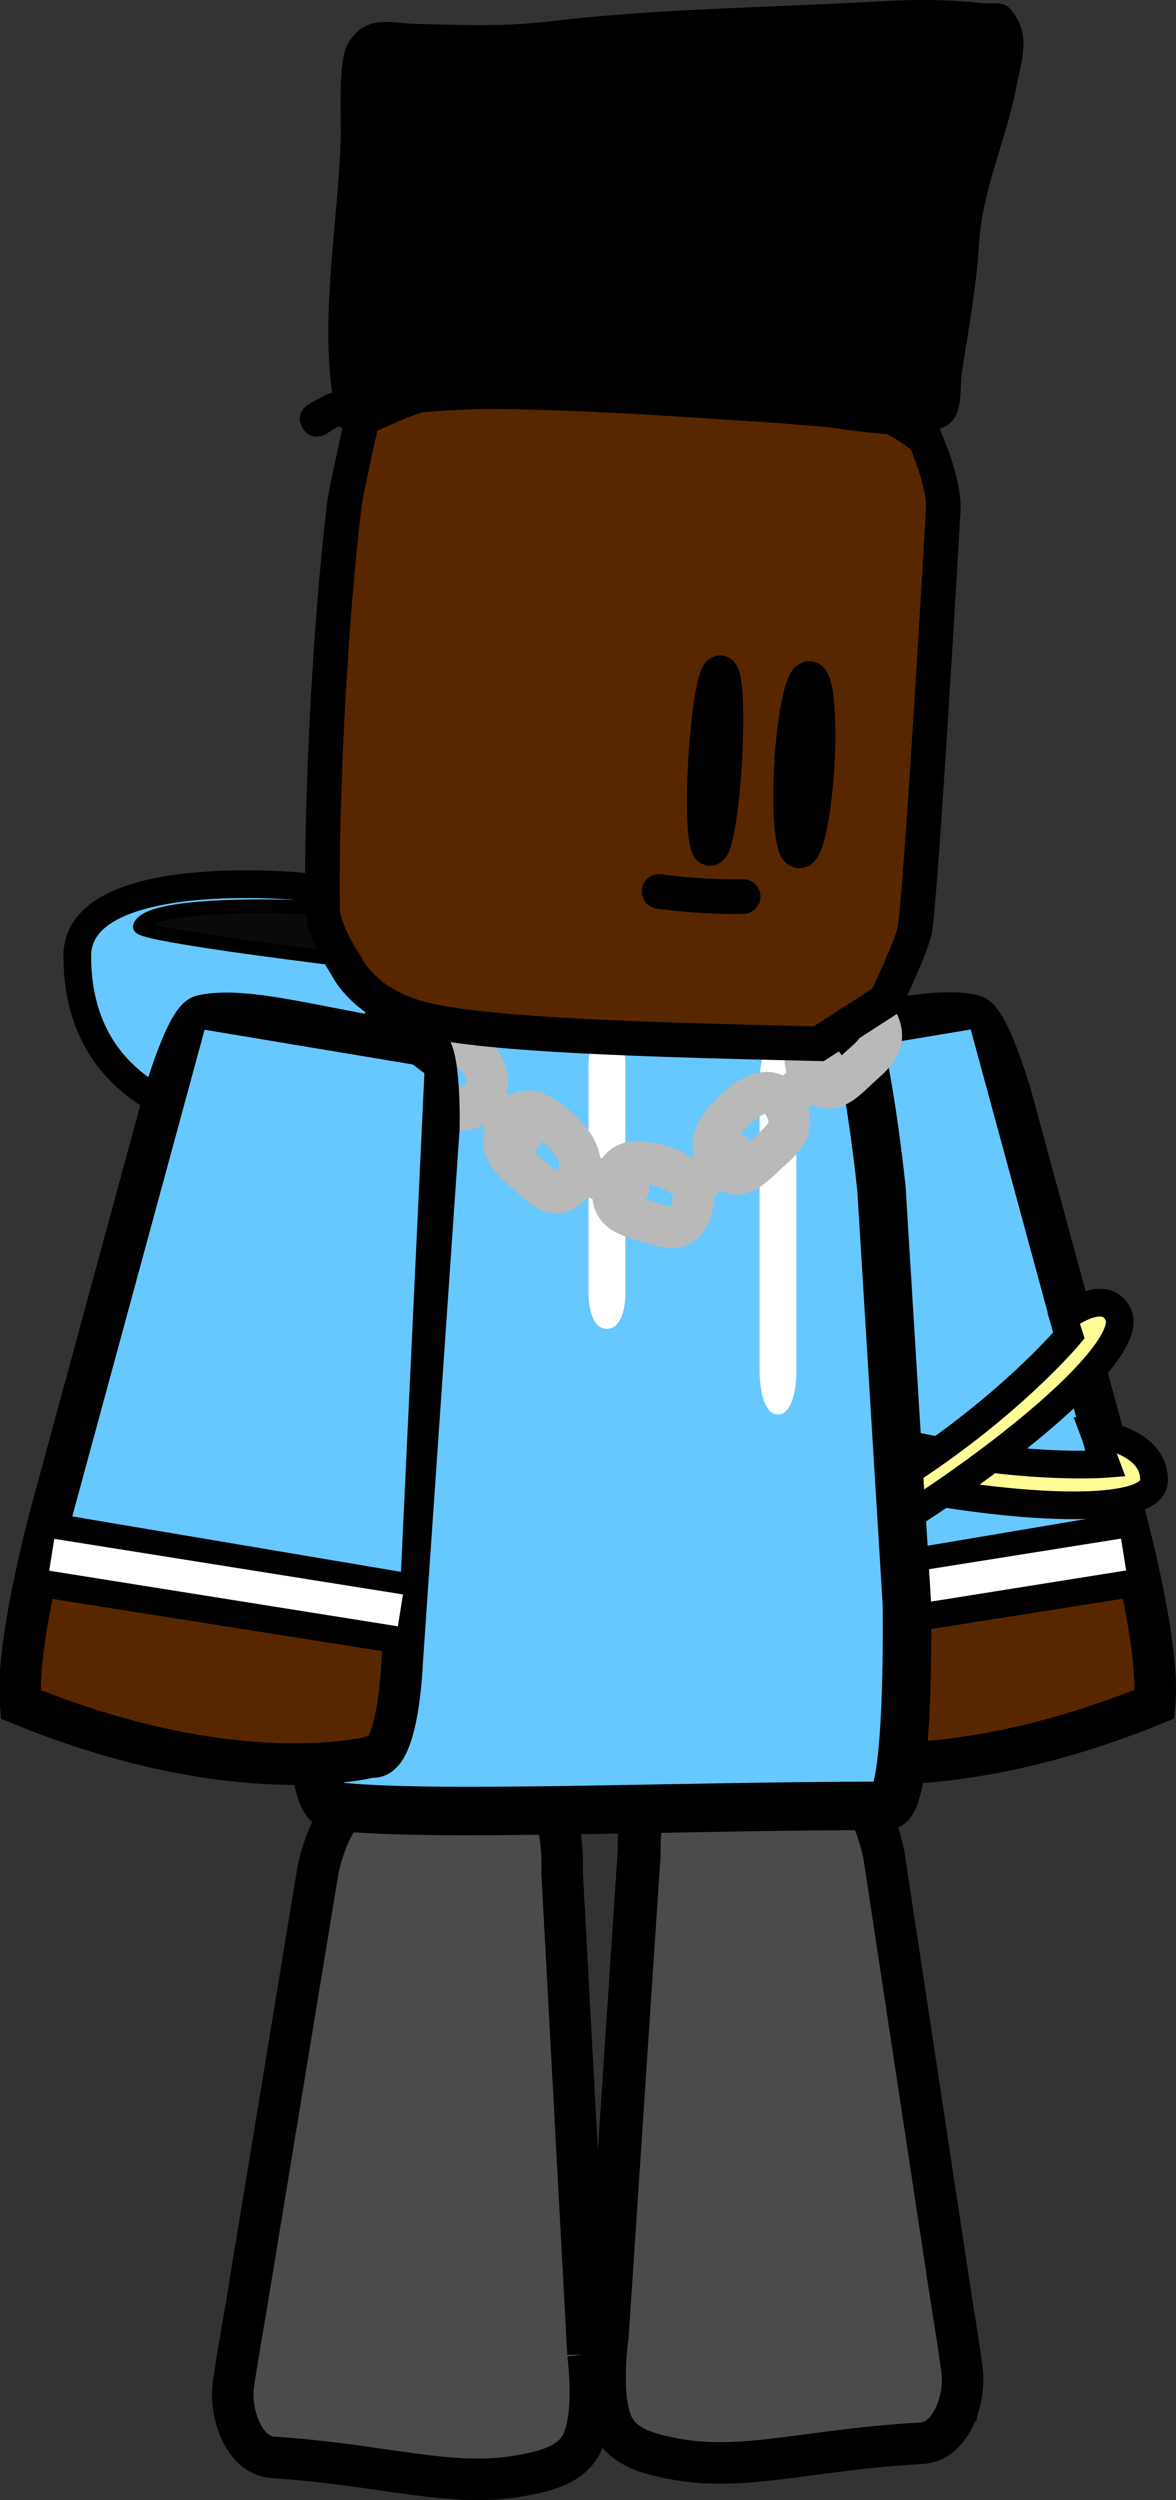 <svg version="1.1" xmlns="http://www.w3.org/2000/svg" xmlns:xlink="http://www.w3.org/1999/xlink" width="84.933" height="180.507" viewBox="0,0,84.933,180.507"><rect x="0" y="0" width="84.933" height="180.507" fill="#333333" stroke="none"/><g transform="translate(-197.225,-92.895)"><g data-paper-data="{&quot;isPaintingLayer&quot;:true}" fill-rule="nonzero" stroke-linejoin="miter" stroke-miterlimit="10" stroke-dasharray="" stroke-dashoffset="0" style="mix-blend-mode: normal"><g stroke="#000000" stroke-linecap="round"><path d="M231.085,173.995c0,0 -28.229,5.915 -28.279,-12.066c-0.018,-6.625 16.213,-5.027 16.213,-5.027z" data-paper-data="{&quot;origPos&quot;:null}" fill="#66c8ff" stroke-width="2"/><path d="M223.041,162.306c0,0 -15.919,-1.9 -15.711,-2.514c0.662,-1.946 12.443,-1.383 12.443,-1.383z" data-paper-data="{&quot;origPos&quot;:null}" fill="#0a0a0a" stroke-width="1"/></g><g><g data-paper-data="{&quot;index&quot;:null}"><g stroke="#000000" stroke-width="3" stroke-linecap="round"><path d="M278.127,201.007c0,0 2.92,10.337 2.488,14.924c-15.662,6.393 -25.299,3.789 -25.299,3.789c-1.993,0.4 -2.254,-6.871 -2.254,-6.871c0,0 -0.975,-14.176 -1.599,-23.249c-0.41,-5.958 -1.05,-15.266 -1.05,-15.266c0,0 -0.145,-5.923 0.948,-6.054c6.579,-0.788 12.79,-2.847 16.161,-2.069c1.123,0.259 2.706,5.751 2.706,5.751l7.898,29.045z" data-paper-data="{&quot;origPos&quot;:null}" fill="#582700"/><path d="M278.825,206.723l-25.348,4.009l-0.517,-3.362l25.348,-4.268z" data-paper-data="{&quot;origPos&quot;:null}" fill="none"/></g><path d="M252.677,206.95l-1.733,-36.827l1.155,-0.867l15.597,-2.6l9.82,36.105z" fill="#66c8ff" stroke="#000000" stroke-width="1" stroke-linecap="round"/><path d="M253.373,210.298l-0.367,-2.302l25.183,-4.015l0.367,2.302z" fill="#ffffff" stroke="none" stroke-width="0" stroke-linecap="butt"/></g><g fill="#fffc96" stroke="#000000" stroke-width="2" stroke-linecap="round"><path d="M276.267,196.384c0,0 4.359,0.465 4.302,3.409c-0.09,4.71 -32.636,-0.84 -32.838,-5.754c-0.083,-2.008 3.085,-2.185 3.085,-2.185l0.299,1.848c0,0 5.878,2.383 13.441,3.846c7.458,1.443 12.538,1.039 12.538,1.039z"/><path d="M274.038,188.06c0,0 3.001,-2.344 3.959,-0.229c2.01,4.441 -27.148,23.944 -28.053,19.399c-0.548,-2.753 2.744,-3.874 2.744,-3.874l0.26,1.352c0,0 4.896,-2.095 11.413,-6.62c6.517,-4.526 10.075,-8.785 10.075,-8.785z" data-paper-data="{&quot;index&quot;:null}"/></g></g><g data-paper-data="{&quot;origRot&quot;:0}" stroke="#000000" stroke-linecap="round"><path d="M243.342,226.519c0,0 -0.145,-4.689 1.443,-4.688c4.687,0.002 9.209,-1.651 13.595,-0.082c1.821,0.652 2.592,4.778 2.592,4.778l4.854,32.02c0,0 0.547,3.3 0.79,5.207c0.261,2.038 -0.779,5.118 -2.939,5.233c-7.93,0.421 -12.788,2.071 -17.798,1.135c-1.825,-0.341 -3.739,-0.816 -4.496,-2.429c-0.989,-2.107 -0.347,-6.443 -0.347,-6.443z" data-paper-data="{&quot;origPos&quot;:null}" fill="#ff0000" stroke-width="3"/><path d="M266.719,267.028c0,0 -6.041,2.71 -11.276,2.836c-4.016,0.097 -12.741,-0.694 -12.741,-0.694c0,0 -1.46,-2.513 -1.593,-4.074c-0.141,-1.644 0.892,-4.138 0.892,-4.138l23.965,-1.356z" data-paper-data="{&quot;origPos&quot;:null}" fill="#976e57" stroke-width="2"/><path d="M243.434,226.831c0,0 -0.145,-4.689 1.443,-4.688c4.687,0.002 9.209,-1.651 13.595,-0.082c1.821,0.652 2.592,4.778 2.592,4.778l4.854,32.02c0,0 0.547,3.3 0.79,5.207c0.261,2.038 -0.779,5.118 -2.939,5.233c-7.93,0.421 -12.788,2.071 -17.798,1.135c-1.825,-0.341 -3.739,-0.817 -4.496,-2.429c-0.989,-2.107 -0.347,-6.443 -0.347,-6.443z" data-paper-data="{&quot;origPos&quot;:null}" fill="#4b4b4b" stroke-width="3"/></g><path d="M239.691,262.837c0,0 0.588,4.343 -0.427,6.439c-0.777,1.604 -2.696,2.058 -4.526,2.379c-5.021,0.879 -9.858,-0.825 -17.782,-1.336c-2.158,-0.139 -3.159,-3.23 -2.873,-5.266c0.268,-1.904 0.855,-5.197 0.855,-5.197l5.255,-31.963c0,0 0.823,-4.117 2.652,-4.748c4.405,-1.52 8.906,0.184 13.593,0.235c1.588,0.017 1.384,4.704 1.384,4.704c0,0 0.473,8.788 0.775,14.412c0.427,7.938 1.094,20.341 1.094,20.341z" fill="#4b4b4b" stroke="#000000" stroke-width="3" stroke-linecap="round"/><g><path d="M221.663,180.824c0,0 1.998,-14.079 4.219,-14.615c6.662,-1.606 21.892,-0.697 32.072,-0.697c1.574,0 2.933,13.223 2.933,13.223l1.833,29.927c0,0 0.25,14.615 -1.466,14.615c-15.282,0 -33.193,0.833 -40.005,0.011c-2.27,-0.274 -1.418,-15.671 -1.418,-15.671z" data-paper-data="{&quot;origPos&quot;:null}" fill="#66c8ff" stroke="#000000" stroke-width="3.5" stroke-linecap="round"/><path d="M241.06,188.835c-1.329,0 -1.329,-2.431 -1.329,-2.431c0,-5.041 0,-11.703 0,-16.744c0,0 0,-2.431 1.329,-2.431c1.329,0 1.329,2.431 1.329,2.431c0,5.041 0,10.082 0,15.123v1.62c0,0 0,2.431 -1.329,2.431z" fill="#ffffff" stroke="none" stroke-width="0.5" stroke-linecap="butt"/><path d="M253.412,195.023c-1.329,0 -1.329,-3.053 -1.329,-3.053c0,-6.333 0,-14.702 0,-21.035c0,0 0,-3.053 1.329,-3.053c1.329,0 1.329,3.053 1.329,3.053c0,6.333 0,12.666 0,18.999v2.036c0,0 0,3.053 -1.329,3.053z" fill="#ffffff" stroke="none" stroke-width="0.5" stroke-linecap="butt"/></g><g fill="none" stroke="#b9b9b9" stroke-width="3"><path d="M255.715,170.432c-0.852,-1.327 0.088,-2.519 1.347,-3.709c1.259,-1.19 2.522,-1.554 3.211,-0.601c1.461,2.019 -0.072,2.973 -1.057,3.905c-1.259,1.19 -2.298,2.279 -3.501,0.405z" stroke-linecap="butt"/><path d="M256.728,169.855l-2.666,2.462" stroke-linecap="round"/><path d="M250.412,172.931c1.259,-1.19 2.522,-1.554 3.211,-0.601c1.461,2.019 -0.072,2.973 -1.057,3.905c-1.259,1.19 -2.298,2.279 -3.501,0.405c-0.852,-1.327 0.088,-2.519 1.347,-3.709z" stroke-linecap="butt"/><path d="M247.412,178.525l2.666,-2.462" stroke-linecap="round"/><path d="M241.625,178.083c0.412,-1.598 1.79,-1.447 3.354,-0.998c1.564,0.448 2.561,1.403 2.311,2.622c-0.53,2.585 -2.093,1.738 -3.318,1.386c-1.564,-0.448 -2.929,-0.754 -2.347,-3.01z" stroke-linecap="butt"/><path d="M239.349,177.69l3.272,0.985" stroke-linecap="round"/><path d="M234.214,173.807c0.919,-1.287 2.128,-0.517 3.408,0.612c1.28,1.129 1.868,2.466 1.226,3.477c-1.362,2.144 -2.505,0.647 -3.507,-0.237c-1.28,-1.129 -2.425,-2.035 -1.127,-3.852z" stroke-linecap="butt"/><path d="M232.265,172.404l2.661,2.405" stroke-linecap="round"/><path d="M227.52,167.823c0.919,-1.287 2.128,-0.517 3.408,0.612c1.28,1.129 1.868,2.466 1.226,3.477c-1.362,2.144 -2.505,0.647 -3.507,-0.237c-1.28,-1.129 -2.425,-2.035 -1.127,-3.852z" stroke-linecap="butt"/><path d="M228.232,168.825l-2.661,-2.405" stroke-linecap="round"/></g><path d="M256.36,168.253c-12.084,-0.283 -23.801,-0.594 -28.555,-1.759c-4.345,-1.064 -5.571,-3.868 -5.571,-3.868c0,0 -1.674,-2.492 -1.708,-4.026c-0.103,-4.604 0.217,-17.75 1.543,-29.05c0.044,-0.377 0.083,-0.587 0.149,-0.961c0.2,-1.121 1.166,-5.468 1.166,-5.468c0,0 3.244,-1.551 4.992,-1.966c5.243,-1.244 18.398,0.692 32.291,1.579c1.259,0.08 3.363,1.834 3.363,1.834c0,0 1.434,3.188 1.318,5.168c-0.748,12.802 -1.622,26.964 -2.034,30.194c-0.137,1.077 -2.116,5.202 -2.116,5.202z" fill="#582700" stroke="#000000" stroke-width="2.5" stroke-linecap="round"/><path d="M254.391,148.053c0.201,-3.439 0.777,-6.203 1.286,-6.173c0.509,0.03 0.76,2.842 0.559,6.281c-0.201,3.439 -0.777,6.203 -1.286,6.173c-0.509,-0.03 -0.76,-2.842 -0.559,-6.281z" fill="none" stroke="#000000" stroke-width="2.5" stroke-linecap="butt"/><path d="M248.181,147.77c0.205,-3.503 0.68,-6.324 1.062,-6.302c0.382,0.022 0.526,2.88 0.322,6.383c-0.205,3.503 -0.68,6.324 -1.062,6.302c-0.382,-0.022 -0.526,-2.88 -0.322,-6.383z" fill="none" stroke="#000000" stroke-width="2.5" stroke-linecap="butt"/><path d="M250.898,157.628c0,0 -2.756,0.088 -6.073,-0.372" fill="none" stroke="#000000" stroke-width="2.5" stroke-linecap="round"/><path d="M219.073,123.784c-0.628,-1.081 0.452,-1.709 0.452,-1.709l1.334,-0.728c0.119,-0.033 0.239,-0.065 0.358,-0.097c-0.849,-5.811 0.476,-12.759 0.616,-18.476c0.036,-1.483 -0.22,-5.51 0.535,-6.76c1.263,-2.093 2.956,-1.448 4.851,-1.396c3.225,0.088 6.423,0.214 9.626,-0.172c7.941,-0.946 15.791,-0.988 23.757,-1.447c2.513,-0.145 4.966,-0.168 7.481,0.117c0.688,0.078 1.578,-0.149 2.046,0.362c1.657,1.808 0.87,3.746 0.496,5.698c-0.744,3.895 -2.46,7.377 -2.694,11.38c-0.199,3.061 -0.761,6.192 -1.239,9.22c-0.165,1.045 0.121,2.997 -0.962,3.754c-2.221,1.554 -7.834,0.186 -10.369,0.03c-7.731,-0.474 -15.46,-1.108 -23.206,-1.141c-2.772,0.083 -5.417,0.243 -8.08,0.745c-0.037,0.372 -0.228,0.844 -0.917,1.028c-0.748,0.199 -1.157,-0.188 -1.359,-0.512c-0.091,0.024 -0.182,0.049 -0.273,0.074l-0.744,0.48c0,0 -1.081,0.628 -1.709,-0.452z" fill="#000000" stroke="none" stroke-width="0.5" stroke-linecap="butt"/><g><g stroke="#000000" stroke-width="3" stroke-linecap="round"><path d="M201.207,201.026l7.898,-29.045c0,0 1.583,-5.491 2.706,-5.751c3.37,-0.777 9.582,1.282 16.161,2.069c1.093,0.131 0.948,6.054 0.948,6.054c0,0 -0.64,9.309 -1.05,15.266c-0.624,9.073 -1.599,23.249 -1.599,23.249c0,0 -0.261,7.27 -2.254,6.871c0,0 -9.637,2.604 -25.299,-3.789c-0.432,-4.587 2.488,-14.924 2.488,-14.924z" data-paper-data="{&quot;origPos&quot;:null}" fill="#582700"/><path d="M201.025,203.12l25.348,4.268l-0.517,3.362l-25.348,-4.009z" data-paper-data="{&quot;origPos&quot;:null}" fill="none"/></g><path d="M201.817,202.78l9.82,-36.105l15.597,2.6l1.155,0.867l-1.733,36.827z" fill="#66c8ff" stroke="#000000" stroke-width="1" stroke-linecap="round"/><path d="M200.778,206.301l0.367,-2.302l25.183,4.015l-0.367,2.302z" fill="#ffffff" stroke="none" stroke-width="0" stroke-linecap="butt"/></g></g></g></svg>
